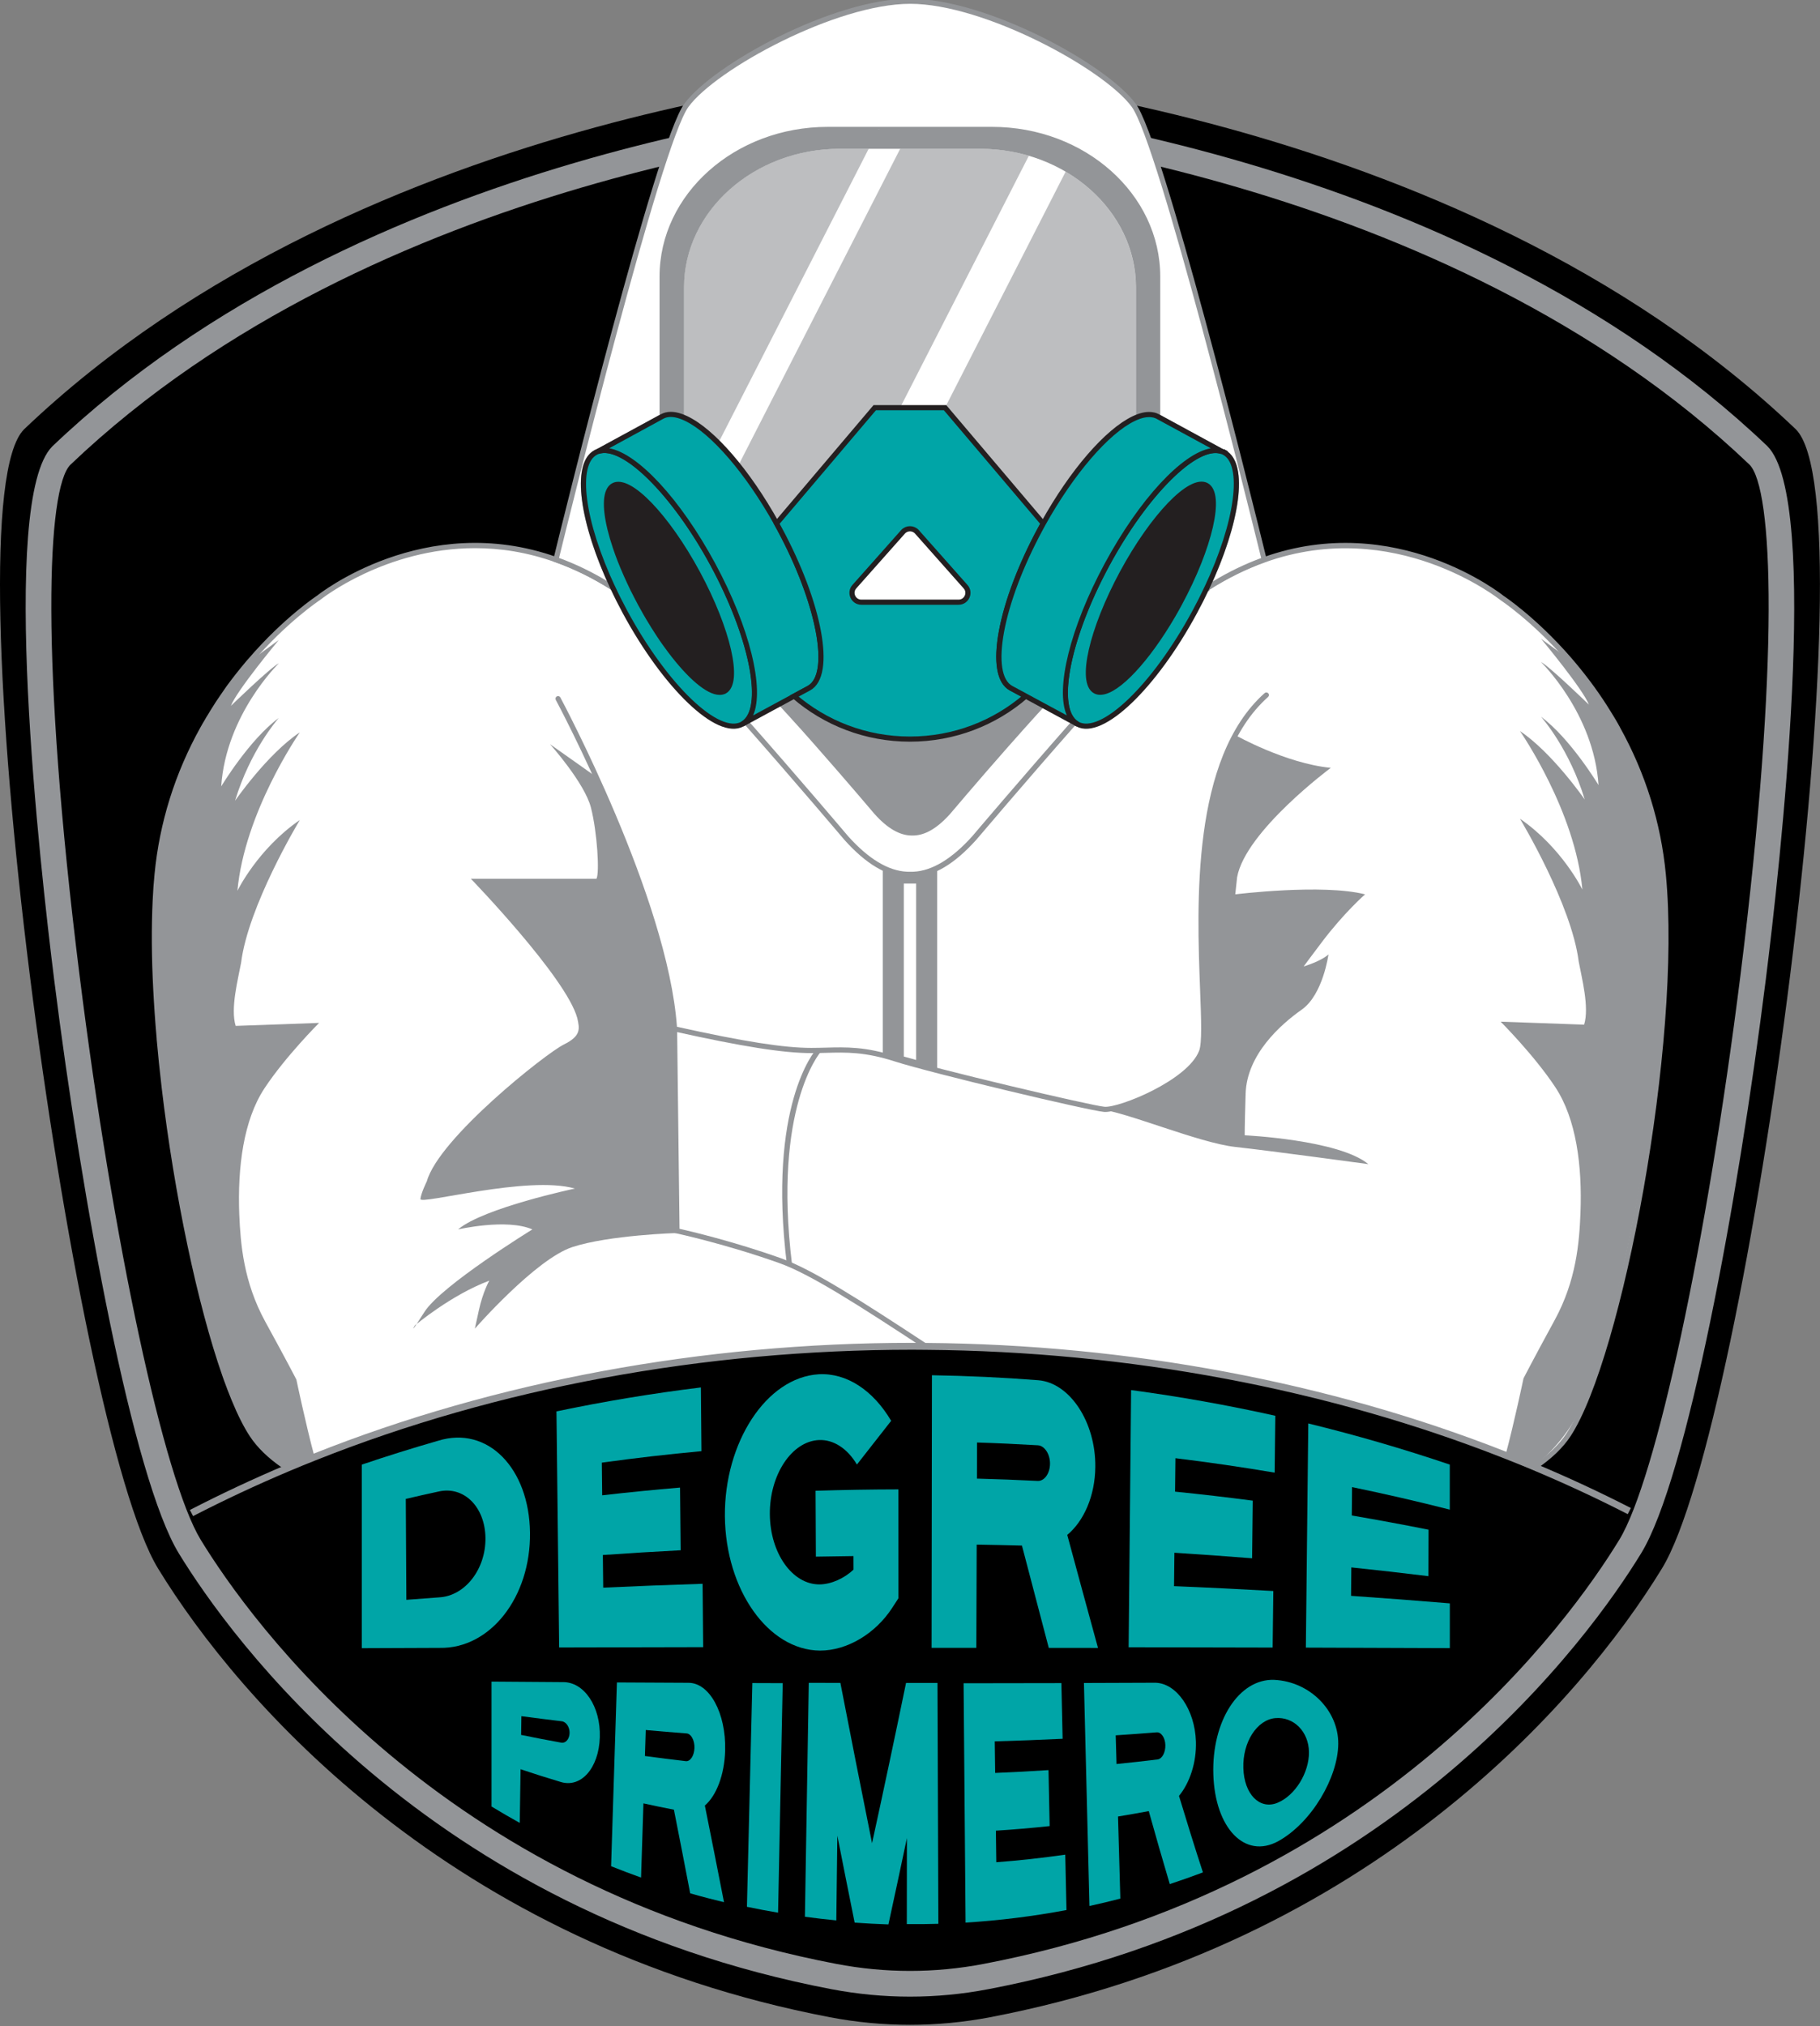 <?xml version="1.0" encoding="utf-8"?>
<!-- Generator: Adobe Illustrator 23.0.3, SVG Export Plug-In . SVG Version: 6.00 Build 0)  -->
<svg version="1.1" id="Layer_1" xmlns="http://www.w3.org/2000/svg" xmlns:xlink="http://www.w3.org/1999/xlink" x="0px" y="0px"
	 viewBox="0 0 353.46 393.35" style="enable-background:new 0 0 353.46 393.35;" xml:space="preserve">
<rect x="0" y="0" width="353.46" height="393.35" fill="#808080" stroke="none"/>
<style type="text/css">
	.st0{fill:#939598;}
	.st1{fill:#FFFFFF;}
	.st2{fill:none;stroke:#FFFFFF;stroke-miterlimit:10;}
	.st3{fill:#BDBEC0;}
	.st4{fill:#231F20;}
	.st5{fill:#00A5A7;}
	.st6{fill:#00A5A7;stroke:#231F20;stroke-miterlimit:10;}
</style>
<g>
	<g>
		<g>
			<path d="M322.77,304.5c-15.77,25.79-56.79,73.04-130.5,87.13c-10.26,1.96-20.82,1.96-31.08,0
				c-73.7-14.09-114.73-61.34-130.5-87.13C13.86,276.96-10.24,98.27,4.67,83.35c66.57-63.51,172.05-69.63,172.05-69.63
				s105.48,6.12,172.05,69.63C363.7,98.27,339.6,276.96,322.77,304.5z"/>
		</g>
	</g>
	<g>
		<g>
			<path class="st0" d="M176.73,387.63c-5.08,0-10.17-0.48-15.22-1.44c-78.82-15.02-116.98-68.58-126.79-84.63
				c-8.85-14.49-18.76-67.92-24.21-111.43C7.8,168.48-0.24,97.08,10.16,86.66c60.48-57.7,154.58-66.52,165.11-67.33
				c0.98-0.08,1.93-0.08,2.9,0c10.53,0.82,104.63,9.63,165.07,67.29c10.45,10.46,2.41,81.86-0.3,103.5
				c-5.45,43.51-15.36,96.95-24.21,111.43l0,0c-9.82,16.06-47.97,69.61-126.79,84.63C186.9,387.15,181.81,387.63,176.73,387.63z
				 M176.73,24.28c-0.35,0-0.71,0.01-1.07,0.04c-10.35,0.8-102.82,9.46-162,65.92c-4.53,4.53-5.92,37.56,1.81,99.26
				c6.48,51.73,16.37,97.76,23.52,109.45c9.54,15.61,46.65,67.69,123.46,82.33c9.48,1.81,19.09,1.81,28.56,0
				c76.8-14.63,113.92-66.71,123.46-82.33c7.14-11.69,17.03-57.71,23.52-109.45c7.73-61.7,6.34-94.73,1.77-99.3
				c-59.14-56.42-151.61-65.08-161.96-65.88C177.44,24.29,177.08,24.28,176.73,24.28z"/>
		</g>
	</g>
	<g>
		<g>
			<path class="st1" d="M304.61,278.55c-1.45,2.22-3.65,4.32-6.55,6.27c-0.09-0.04-0.17-0.07-0.26-0.11
				c-1.79-0.75-3.6-1.49-5.42-2.2c-33.47-13.2-71.78-20.81-112.54-21.12c-0.89-0.02-1.77-0.02-2.66-0.02
				c-42.11,0-81.68,7.79-116.09,21.5c-1.78,0.7-3.54,1.42-5.3,2.16c-0.02,0.01-0.03,0.01-0.05,0.02c-0.21-0.15-0.42-0.31-0.63-0.48
				c-2.72-1.87-4.79-3.89-6.19-6.02c-1.16-1.76-2.33-4.1-3.49-6.91c-0.01-0.03-0.03-0.05-0.04-0.08c-0.47-1.1-0.96-2.36-1.44-3.75
				c-0.1-0.28-0.2-0.57-0.3-0.87c-4.84-13.82-9.31-35.07-11.75-55.71c-0.01-0.09-0.02-0.18-0.03-0.26
				c-0.47-3.62-0.79-6.75-0.95-9.19c0-0.07-0.01-0.14-0.01-0.2c-0.28-3.21-0.5-6.38-0.66-9.47c-0.35-5.25-0.57-11.02-0.11-17.32
				c0.08-1.74,0.2-3.41,0.36-5c1.07-11.16,4.57-20.6,8.86-28.32c0,0,0.04-0.07,0.12-0.21c0.05-0.1,0.14-0.24,0.23-0.4
				c0.13-0.22,0.29-0.5,0.48-0.82c0.1-0.16,0.2-0.35,0.32-0.54c0.04-0.05,0.07-0.12,0.11-0.18c0.05-0.08,0.11-0.17,0.16-0.26
				c0.16-0.27,0.32-0.54,0.48-0.8c0.27-0.45,0.55-0.89,0.83-1.31c0.16-0.26,0.33-0.52,0.5-0.77c0.23-0.34,0.46-0.68,0.68-1
				c0.24-0.35,0.48-0.7,0.73-1.06c0.13-0.18,0.26-0.37,0.38-0.55c1.18-1.67,2.47-3.36,3.77-4.79c0.11-0.14,0.23-0.26,0.35-0.39
				c7.02-8.17,13.38-12.31,13.38-12.31s20.33-16.55,46.07-7.4c3.59,1.28,7.29,3.05,11.04,5.45c-5.96-12.72-7.53-23.98-3.33-26.25
				c0.15-0.08,0.29-0.15,0.45-0.2l7.14-3.88c0,0,0.01-0.01,0.03-0.02l5.3-2.88V53.71c0-15.72,14.47-28.58,32.16-28.58h31.92
				c17.69,0,32.16,12.87,32.16,28.58v27.17l5.33,2.89l7.12,3.88c0.16,0.05,0.32,0.12,0.47,0.2c4.2,2.27,2.61,13.59-3.39,26.35
				c3.8-2.44,7.52-4.24,11.15-5.53c25.77-9.19,46.11,7.38,46.11,7.38s6.15,4,13.03,11.9l0.24,0.17c2.45,2.62,4.94,6.26,6.69,9.04
				c0.37,0.58,0.71,1.12,1,1.61c0.16,0.26,0.32,0.52,0.46,0.75c0.15,0.24,0.27,0.45,0.38,0.64c0.08,0.16,0.17,0.3,0.26,0.46
				c0.11,0.18,0.19,0.34,0.25,0.44c0.02,0.05,0.05,0.09,0.08,0.14c0.01,0.01,0.02,0.03,0.02,0.03c0.01,0.01,0.01,0.01,0.01,0.01
				c0.02,0.04,0.04,0.08,0.05,0.12c0.03,0.05,0.05,0.1,0.08,0.16c0.01,0.03,0.03,0.05,0.04,0.07c4.26,7.69,7.73,17.1,8.79,28.21
				C326.13,201.94,314.87,262.93,304.61,278.55z"/>
		</g>
	</g>
	<g>
		<g>
			<path class="st0" d="M55.74,285.6l-0.4-0.27c-0.17-0.12-0.35-0.23-0.52-0.36c-2.75-1.89-4.88-3.96-6.31-6.14
				c-1.15-1.75-2.34-4.1-3.53-7l-0.05-0.12c-0.49-1.2-0.98-2.47-1.44-3.74c-0.1-0.29-0.2-0.58-0.31-0.88
				c-4.82-13.76-9.33-35.15-11.77-55.81l-0.03-0.27c-0.37-3.14-0.69-6.24-0.95-9.2l-0.01-0.25c-0.28-3.14-0.5-6.34-0.66-9.44
				c-0.33-6.3-0.36-12.15-0.11-17.37c0.08-1.74,0.2-3.43,0.36-5.03c0.96-10,3.96-19.59,8.92-28.51c0,0,0.04-0.08,0.13-0.23
				l0.27-0.48c0.12-0.21,0.27-0.46,0.44-0.74l0.13-0.23c0.06-0.1,0.12-0.21,0.19-0.32c0.04-0.06,0.07-0.11,0.1-0.17
				c0.06-0.1,0.11-0.17,0.16-0.25c0.17-0.29,0.33-0.56,0.5-0.83c0.28-0.45,0.55-0.89,0.84-1.33l0.09-0.15
				c0.14-0.21,0.27-0.43,0.42-0.63c0.26-0.38,0.47-0.69,0.68-1l1.11-1.61c1.15-1.57,2.39-3.15,3.8-4.83
				c0.11-0.14,0.24-0.27,0.36-0.41c6.97-8.12,13.41-12.35,13.47-12.39c0.16-0.14,20.8-16.59,46.51-7.45
				c3.77,1.34,7.49,3.17,11.04,5.44l0.11,0.06c0.94,0.59,1.92,1.25,2.91,1.96c0.84,0.6,2.01,1.63,3.6,3.17
				c3.2,3.11,7.96,8.18,14.17,15.1h0l0.16,0.17c1.68,1.88,3.39,3.8,5.07,5.71c0.02,0.02,0.07,0.07,0.12,0.14
				c9.92,11.23,19.31,22.32,19.4,22.43c3.96,4.42,7.82,6.74,11.46,6.9l0.61,0.01l0.61-0.01c3.62-0.16,7.48-2.49,11.45-6.91
				c0.08-0.1,9.43-11.13,19.37-22.39l0.11-0.13c1.7-1.92,3.42-3.86,5.11-5.76c6.12-6.82,10.85-11.87,14.06-15.01
				c1.67-1.63,2.96-2.78,3.86-3.42c0.91-0.65,1.76-1.23,2.59-1.75l0.17-0.11c3.64-2.34,7.43-4.22,11.25-5.58
				c25.74-9.18,46.39,7.29,46.6,7.46c0.02,0.01,6.24,4.1,13.09,11.96c2.58,2.98,4.93,6.09,6.97,9.27c0.38,0.59,0.72,1.13,1.01,1.62
				c0.16,0.26,0.32,0.52,0.46,0.75c0.15,0.24,0.28,0.45,0.39,0.65c0.07,0.12,0.13,0.23,0.19,0.34l0.07,0.11
				c0.09,0.15,0.16,0.28,0.21,0.38l0.07,0.13c0.03,0.03,0.06,0.09,0.08,0.13l0.14,0.28c4.94,8.91,7.92,18.47,8.88,28.46
				c3.15,32.72-8.51,93.88-18.5,109.1l0,0c-1.48,2.26-3.73,4.42-6.69,6.41l-0.22,0.15l-0.51-0.21c-2.08-0.87-3.79-1.57-5.42-2.2
				c-34.23-13.5-73.08-20.79-112.36-21.09c-0.89-0.02-1.77-0.02-2.65-0.02c-40.58,0-80.66,7.42-115.9,21.46
				c-1.75,0.69-3.53,1.42-5.29,2.16L55.74,285.6z M92.26,106.42c-17.46,0-29.88,9.89-30.04,10.02c-0.11,0.07-6.43,4.23-13.31,12.25
				c-0.12,0.13-0.23,0.25-0.34,0.38c-1.4,1.67-2.63,3.23-3.76,4.78l-1.1,1.59c-0.21,0.31-0.43,0.62-0.64,0.93
				c-0.19,0.27-0.31,0.47-0.44,0.67l-0.1,0.16c-0.28,0.43-0.55,0.86-0.83,1.31c-0.16,0.26-0.32,0.52-0.48,0.79
				c-0.08,0.12-0.13,0.21-0.18,0.29c-0.03,0.05-0.07,0.12-0.11,0.18l-0.31,0.52c-0.16,0.27-0.31,0.52-0.43,0.73l-0.27,0.47
				c-0.07,0.13-0.11,0.19-0.11,0.2c-4.9,8.81-7.86,18.28-8.81,28.14c-0.15,1.58-0.27,3.26-0.35,4.98
				c-0.25,5.19-0.21,11.01,0.11,17.27c0.16,3.1,0.38,6.28,0.66,9.45l0.01,0.25c0.26,2.9,0.57,5.99,0.95,9.13l0.03,0.28
				c2.43,20.58,6.93,41.89,11.73,55.59c0.1,0.3,0.2,0.58,0.3,0.87c0.45,1.25,0.94,2.51,1.44,3.73l0.05,0.11
				c1.16,2.81,2.32,5.1,3.43,6.8c1.36,2.07,3.4,4.05,6.06,5.88c0.16,0.12,0.3,0.21,0.45,0.31c1.68-0.71,3.38-1.4,5.06-2.06
				c35.36-14.09,75.56-21.53,116.27-21.53c0.89,0,1.78,0,2.67,0.02c39.39,0.3,78.37,7.62,112.71,21.16
				c1.63,0.64,3.36,1.34,5.43,2.21l0.01,0c2.74-1.88,4.82-3.89,6.19-5.98v0c9.91-15.1,21.47-75.9,18.34-108.45
				c-0.95-9.85-3.89-19.27-8.73-28.01l-0.13-0.25c-0.02-0.03-0.04-0.07-0.06-0.11c-0.06-0.08-0.1-0.15-0.12-0.22
				c-0.06-0.11-0.13-0.23-0.21-0.36l-0.07-0.11c-0.07-0.12-0.15-0.24-0.21-0.37c-0.1-0.17-0.22-0.38-0.37-0.61
				c-0.14-0.23-0.29-0.49-0.46-0.75c-0.29-0.48-0.63-1.02-1-1.6c-2.02-3.14-4.34-6.22-6.89-9.16c-6.75-7.75-12.86-11.77-12.92-11.81
				c-0.25-0.19-20.48-16.31-45.67-7.33c-3.67,1.31-7.31,3.11-10.82,5.34v0.23l-0.36,0.01c-0.83,0.52-1.68,1.09-2.59,1.74
				c-0.85,0.61-2.11,1.73-3.74,3.32c-3.2,3.12-7.91,8.16-14.01,14.96c-1.7,1.9-3.42,3.84-5.12,5.77l-0.05,0.06
				c-9.95,11.27-19.31,22.33-19.41,22.44c-4.23,4.71-8.21,7.08-12.18,7.25l-0.64,0.01l-0.63-0.01c-3.99-0.18-7.97-2.54-12.18-7.24
				c-0.1-0.12-9.49-11.21-19.44-22.48l-0.07-0.08c-1.63-1.85-3.29-3.72-4.92-5.55l-0.15-0.16c-6.26-6.99-11.06-12.1-14.25-15.2
				c-1.57-1.52-2.71-2.52-3.5-3.09c-0.93-0.67-1.85-1.29-2.74-1.85h0l-0.13-0.08c-3.52-2.25-7.2-4.07-10.94-5.4
				C102.34,107.18,97.11,106.42,92.26,106.42z"/>
		</g>
	</g>
	<g>
		<g>
			<rect x="176.28" y="147.29" class="st1" width="1" height="0.89"/>
		</g>
	</g>
	<g>
		<g>
			<path class="st0" d="M214.65,215.88c-0.08,0-0.15,0-0.22-0.01c-3-0.25-33.49-7.5-40.68-9.81c-5.77-1.86-9.44-1.77-13.33-1.66
				c-0.92,0.02-1.86,0.05-2.84,0.05c-5.44,0-13.42-1.26-26.69-4.21l-0.37-0.08l-0.02-0.37c-1.61-24.78-22.35-63.52-22.56-63.91
				c-0.13-0.24-0.04-0.55,0.2-0.68c0.24-0.13,0.55-0.04,0.68,0.2c0.21,0.39,20.85,38.93,22.65,63.94c12.98,2.88,20.8,4.1,26.1,4.1
				c0.97,0,1.9-0.03,2.81-0.05c3.97-0.11,7.72-0.21,13.66,1.71c7.47,2.41,37.95,9.56,40.46,9.77c2.83,0.24,16.16-5.12,18.38-10.87
				c0.58-1.51,0.41-6.03,0.19-11.76c-0.64-16.83-1.7-45.01,12.53-57.68c0.21-0.18,0.52-0.17,0.71,0.04s0.17,0.52-0.04,0.71
				c-13.88,12.36-12.83,40.24-12.2,56.89c0.23,6.07,0.4,10.46-0.26,12.16C231.47,210.47,218.11,215.87,214.65,215.88z"/>
		</g>
	</g>
	<g>
		<g>
			<path class="st0" d="M179.57,261.81c-12.75-8.38-22.24-14.47-28.22-16.59c-10.33-3.68-19.88-5.75-19.98-5.77l-0.39-0.08
				l-0.48-39.61l1-0.01l0.47,38.81c1.91,0.43,10.5,2.44,19.71,5.72c6.09,2.16,15.62,8.28,28.43,16.7L179.57,261.81z"/>
		</g>
	</g>
	<g>
		<g>
			<path class="st0" d="M152.82,245.52c-3.79-30.86,5.39-41.49,5.79-41.92l0.74,0.67c-0.09,0.1-9.26,10.79-5.54,41.14L152.82,245.52
				z"/>
		</g>
	</g>
	<g>
		<g>
			<path class="st0" d="M57.56,267.83c0,0,1.79,8.57,3.53,15.04c-1.78,0.7-3.54,1.42-5.3,2.16c-0.02,0.01-0.03,0.01-0.05,0.02
				c-0.21-0.15-0.42-0.31-0.63-0.48c-3.29-2.61-6.97-6.69-9.68-12.93c-0.01-0.03-0.03-0.05-0.04-0.08c-0.47-1.1-0.96-2.36-1.44-3.75
				c-0.1-0.28-0.2-0.57-0.3-0.87c-4.69-13.87-9.63-39.45-11.75-55.71c-0.01-0.09-0.02-0.18-0.03-0.26
				c-0.47-3.62-0.79-6.75-0.95-9.19c0-0.07-0.01-0.14-0.01-0.2c-0.17-2.94-0.44-6.09-0.66-9.47c-0.35-5.25-0.57-11.02-0.11-17.32
				c0.71-9.83,3.08-20.95,9.21-33.32c0,0,0.04-0.07,0.12-0.21c0.05-0.1,0.14-0.24,0.23-0.4c0.13-0.22,0.29-0.5,0.48-0.82
				c0.7-1.18,1.8-2.95,3.1-4.88c0.24-0.35,0.48-0.7,0.73-1.06c0.13-0.18,0.26-0.37,0.38-0.55c1.18-1.67,2.47-3.36,3.77-4.79
				c0.11-0.14,0.23-0.26,0.35-0.39l5.63-4.12c-0.47,0.58-8.17,9.85-9.3,12.79c0,0,7.69-7.46,9.32-8.27c0,0-10.26,9.91-11.2,23.9
				c0,0,5.47-9.08,11.18-13.28c-0.32,0.37-5.55,6.36-8.49,16.07c0,0,6.28-9.09,12.58-13.28c-0.32,0.47-10.74,15.61-12.12,30.76
				c0,0,3.96-8.15,12.12-13.74c-0.3,0.5-10.04,16.71-11.41,27.73c-0.58,3.15-2.1,8.86-1.05,12.24c0,0,12.94-0.47,16.2-0.58
				c0,0-6.53,6.52-10.61,12.7c-4.07,6.18-5.24,15.27-4.89,24.48c0.24,5.71,0.82,13.06,5.01,20.75
				C55.7,264.21,57.56,267.83,57.56,267.83z"/>
		</g>
	</g>
	<g>
		<g>
			<path class="st0" d="M322.51,201.33c-0.86,14.64-8.28,55.71-14.53,70.07c-2.85,6.56-6.77,10.73-10.18,13.32
				c-1.79-0.75-3.6-1.49-5.42-2.2c1.73-6.45,3.5-14.93,3.5-14.93s1.86-3.62,6.05-11.3c4.2-7.7,4.78-15.04,5.01-20.76
				c0.36-9.2-0.81-18.3-4.89-24.47c-4.08-6.18-10.61-12.71-10.61-12.71c3.27,0.12,16.21,0.58,16.21,0.58
				c1.05-3.38-0.47-9.09-1.05-12.24c-1.38-11.02-11.11-27.23-11.41-27.74c8.15,5.6,12.12,13.75,12.12,13.75
				c-1.39-15.16-11.8-30.3-12.12-30.77c6.29,4.2,12.58,13.29,12.58,13.29c-2.94-9.72-8.17-15.71-8.49-16.07
				c5.7,4.2,11.17,13.27,11.17,13.27c-0.93-13.99-11.19-23.9-11.19-23.9c1.63,0.82,9.32,8.28,9.32,8.28
				c-1.13-2.94-8.82-12.23-9.3-12.8l5.39,3.95l0.24,0.17c2.45,2.62,4.94,6.26,6.69,9.04c0.37,0.58,0.71,1.12,1,1.61
				c0.16,0.26,0.32,0.52,0.46,0.75c0.15,0.24,0.27,0.45,0.38,0.64c0.08,0.16,0.17,0.3,0.26,0.46c0.11,0.18,0.19,0.34,0.25,0.44
				c0.02,0.05,0.05,0.09,0.08,0.14c0.02,0.03,0.03,0.04,0.03,0.04c0.05,0.09,0.09,0.18,0.14,0.27c0.01,0.03,0.03,0.05,0.04,0.07
				C326.63,166.81,323.37,186.75,322.51,201.33z"/>
		</g>
	</g>
	<g>
		<g>
			<path class="st0" d="M115.84,150.87c0,0-4.81-3.43-9.01-6.38c0,0,6.68,7.46,7.93,12.28c1.24,4.82,1.7,12.75,1.08,13.83h-24.4
				c0,0,18.5,19.12,20.67,27.04c0.47,2.1,0.78,3.47-2.64,5.16c-3.42,1.68-24.25,18.16-26.58,26.55c0,0-1.09,2.18-1.24,3.42
				c-0.16,1.24,20.83-4.66,30-2.02c0,0-17.72,3.73-22.69,7.93c0,0,9.43-2.18,14.43,0c0,0-17.69,10.88-20.95,16.01
				c-3.26,5.13-1.87,2.64-1.87,2.64s6.99-5.91,14.45-8.7c0,0-1.24,2.18-2.02,5.75c-0.78,3.57-0.78,3.57-0.78,3.57
				s11.81-13.52,18.96-15.85c7.15-2.33,20.28-2.72,20.28-2.72s-0.12-40.64-1.27-46.29c-1.15-5.65-7.02-25.73-11.43-35.59
				L115.84,150.87z"/>
		</g>
	</g>
	<g>
		<g>
			<path class="st0" d="M239.91,142.72c0,0,9.76,5.5,18.54,6.35c0,0-16.55,12.28-18.19,21.22l-0.36,3.34c0,0,16.93-2.1,25.21,0
				c0,0-4.08,3.56-8.39,9.27c-4.31,5.71-3.5,4.72-3.5,4.72s3.32-0.99,4.78-2.33c0,0-1.05,7.81-5.19,10.72s-10.67,8.74-10.9,16.32
				c-0.23,7.58-0.17,8.08-0.17,8.08s18.26,0.85,24.01,5.6c0,0-18.74-2.56-25.85-3.34s-21.64-6.98-26.38-7.3
				c0,0,10.94-1.1,16.58-7.12c5.64-6.02,3.37-5.17,3.31-20.13C233.37,173.16,232.49,157.74,239.91,142.72z"/>
		</g>
	</g>
	<g>
		<g>
			<polygon class="st1" points="154,135.61 153.85,135.5 154.14,135.2 154.4,134.68 154.56,134.79 154.26,135.09 			"/>
		</g>
	</g>
	<g>
		<g>
			<polygon class="st1" points="199.45,135.6 198.98,134.72 199.22,135.16 198.88,134.79 199.03,134.68 199.26,135.13 199.59,135.5 
							"/>
		</g>
	</g>
	<g>
		<g>
			<path class="st0" d="M208.23,126.78v4.84c-0.3,0.28-0.62,0.58-0.98,0.92c-2.13,2.09-5.13,5.33-8.26,8.83
				c-1,1.11-2.02,2.26-3.02,3.4c-0.02,0.01-0.03,0.02-0.04,0.04c-5.93,6.72-11.43,13.23-11.43,13.23c-2.59,2.88-4.89,4.08-6.96,4.16
				l-0.37,0.01l-0.36-0.01c-2.07-0.09-4.38-1.28-6.96-4.16c0,0-5.52-6.53-11.46-13.25c-0.01-0.02-0.02-0.03-0.04-0.05
				c-1-1.12-2-2.25-2.99-3.37h-0.01c-3.2-3.57-6.27-6.9-8.41-8.97c-0.01,0-0.01,0-0.01-0.01c-0.3-0.28-0.58-0.55-0.83-0.78v-4.84
				H208.23z"/>
		</g>
	</g>
	<g>
		<g>
			<polygon class="st0" points="245.06,108.91 245.03,108.76 246.02,108.57 246.04,108.7 			"/>
		</g>
	</g>
	<g>
		<g>
			<path class="st1" d="M234.37,114.2c6-12.77,7.59-24.08,3.39-26.35c-0.15-0.08-0.3-0.15-0.47-0.2l-7.12-3.88l-5.33-2.89V53.71
				c0-15.72-14.47-28.58-32.16-28.58h-31.92c-17.69,0-32.16,12.87-32.16,28.58v27.17l-5.3,2.88c-0.02,0.01-0.03,0.02-0.03,0.02
				l-7.14,3.88c-0.16,0.05-0.3,0.12-0.45,0.2c-4.2,2.27-2.63,13.53,3.33,26.25c-3.75-2.4-7.45-4.17-11.04-5.45
				c0.96-3.92,19.77-80.62,25.33-88.19c5.7-7.77,29.2-20.21,43.41-20.21h0.06c14.2,0,37.7,12.44,43.41,20.21
				c5.56,7.58,24.42,84.49,25.33,88.21C241.9,109.96,238.17,111.76,234.37,114.2z"/>
		</g>
		<g>
			<path class="st0" d="M233.18,115.56l0.74-1.57c5.91-12.57,7.45-23.62,3.6-25.7c-0.13-0.07-0.25-0.12-0.39-0.17l-12.8-6.95V53.71
				c0-15.48-14.2-28.08-31.66-28.08h-31.92c-17.46,0-31.66,12.6-31.66,28.08v27.46l-12.73,6.92c-0.2,0.08-0.32,0.13-0.44,0.2
				c-3.85,2.08-2.33,13.09,3.54,25.6l0.73,1.56l-1.46-0.93c-3.52-2.25-7.2-4.07-10.94-5.4l-0.42-0.15l0.11-0.44
				c2.02-8.26,19.9-80.87,25.41-88.37c5.63-7.68,28.94-20.41,43.81-20.41c14.93,0,38.24,12.73,43.88,20.41
				c5.3,7.22,22.07,74.79,25.38,88.26l0.14,0.56l-0.42,0.15c-3.75,1.34-7.47,3.19-11.05,5.48L233.18,115.56z M225.34,80.57
				l12.19,6.63c0.11,0.03,0.3,0.11,0.47,0.2c4.29,2.32,3.25,12.69-2.48,25.49c3.07-1.85,6.22-3.38,9.41-4.55
				c-2.36-9.6-19.91-80.46-25.14-87.6c-5.4-7.35-28.68-20-43.01-20c-14.4,0-37.68,12.66-43.07,20
				c-5.34,7.27-23.41,80.53-25.14,87.58c3.17,1.16,6.29,2.66,9.3,4.47c-5.69-12.74-6.72-23.07-2.43-25.4
				c0.16-0.09,0.34-0.17,0.52-0.23l12.13-6.6V53.71c0-16.04,14.65-29.08,32.66-29.08h31.92c18.01,0,32.66,13.05,32.66,29.08V80.57z"
				/>
		</g>
	</g>
	<g>
		<g>
			<path class="st1" d="M186.16,117.41h-18.88c-0.92,0-1.73-0.52-2.11-1.36c-0.38-0.84-0.24-1.79,0.37-2.48l9.45-10.64
				c0.88-0.99,2.58-0.99,3.46,0l9.44,10.64c0.61,0.69,0.76,1.64,0.38,2.48C187.9,116.88,187.09,117.41,186.16,117.41z
				 M176.72,103.15c-0.38,0-0.73,0.16-0.98,0.44l-9.45,10.64c-0.35,0.4-0.43,0.92-0.21,1.41c0.22,0.48,0.67,0.77,1.2,0.77h18.88
				c0.54,0,0.99-0.29,1.21-0.78c0.22-0.48,0.13-1.01-0.22-1.4l-9.44-10.64C177.45,103.31,177.1,103.15,176.72,103.15z"/>
		</g>
	</g>
	<g>
		<g>
			<path class="st2" d="M183.55,79.15"/>
		</g>
	</g>
	<g>
		<g>
			<path class="st1" d="M139.76,134.91c-0.34,0-0.7-0.06-1.08-0.17c-3.86-1.15-9.79-8.1-14.75-17.29
				c-5.42-10.02-8.79-21.61-5.04-23.64c3.89-2.1,11.67,7.28,17.02,17.17c2.9,5.38,5.05,10.75,6.05,15.13
				c0.74,3.24,1.16,7.34-1.02,8.52l0,0C140.59,134.82,140.19,134.91,139.76,134.91z M120.07,94.53c-0.27,0-0.5,0.05-0.7,0.16
				c-2.42,1.31-0.78,10.79,5.44,22.29c4.77,8.83,10.59,15.74,14.15,16.8c0.61,0.18,1.12,0.17,1.51-0.04l0,0
				c1.23-0.66,1.42-3.43,0.52-7.41c-0.98-4.29-3.09-9.58-5.95-14.87C129.34,100.92,122.96,94.53,120.07,94.53z"/>
		</g>
	</g>
	<g>
		<g>
			<polygon class="st1" points="220.62,81.5 219.65,81.27 219.67,81.15 220.64,81.41 220.15,81.28 220.64,81.39 			"/>
		</g>
	</g>
	<g>
		<g>
			<polygon class="st1" points="132.82,81.5 132.8,81.39 133.77,81.15 133.79,81.27 			"/>
		</g>
	</g>
	<g>
		<g>
			<path class="st1" d="M224.65,81.34c-0.33-0.12-0.66-0.23-0.97-0.32l0.19-0.98c0.26,0.03,0.52,0.1,0.77,0.2
				c0.14,0.05,0.28,0.11,0.42,0.19L224.65,81.34z"/>
		</g>
	</g>
	<g>
		<g>
			<path class="st3" d="M220.6,55.77v24.24c0,1.16-0.08,2.31-0.25,3.43c-0.05,0.41-0.12,0.81-0.2,1.22
				c-5.03,2.01-11.83,8.42-17.54,16.97l-19.07-18.74h-13.66l-19.07,18.74c-5.7-8.54-12.49-14.96-17.53-16.97
				c-0.17-0.88-0.3-1.78-0.37-2.69c-0.05-0.65-0.08-1.3-0.08-1.96V55.77c0-14.78,13.61-26.89,30.24-26.89h27.28
				C207,28.88,220.6,40.99,220.6,55.77z"/>
		</g>
	</g>
	<g>
		<g>
			
				<rect x="237.19" y="87.41" transform="matrix(0.476 -0.88 0.88 0.476 47.363 255.175)" class="st4" width="1" height="0.9"/>
		</g>
	</g>
	<g>
		<g>
			<path class="st0" d="M108.43,108.89l-0.99-0.17c0,0,0.01-0.07,0.05-0.2l0.96,0.26L108.43,108.89z"/>
		</g>
	</g>
	<g>
		<g>
			<g>
				<path class="st0" d="M37.5,294.34l-0.62-1.19c6-3.1,12.26-6.03,18.61-8.72c1.8-0.76,3.57-1.48,5.36-2.19
					c35.38-14.09,75.6-21.54,116.33-21.54c0.89,0,1.78,0,2.67,0.02c39.41,0.3,78.41,7.62,112.77,21.17
					c1.83,0.71,3.64,1.45,5.44,2.21l0.26,0.11c6.29,2.64,12.48,5.52,18.41,8.56l-0.61,1.19c-5.9-3.03-12.06-5.89-18.31-8.52
					l-0.26-0.11c-1.78-0.75-3.59-1.48-5.41-2.19c-34.21-13.49-73.04-20.78-112.3-21.08c-0.89-0.02-1.77-0.02-2.65-0.02
					c-40.56,0-80.62,7.42-115.84,21.45c-1.78,0.7-3.54,1.42-5.28,2.16C49.7,288.34,43.47,291.26,37.5,294.34z"/>
			</g>
		</g>
	</g>
	<g>
		<g>
			<path class="st0" d="M176.78,169.67l-5.34-1.34v36.54l10.57,2.79v-39.33L176.78,169.67z M177.92,205.78l-2.39-0.66v-33.58h2.39
				V205.78z"/>
		</g>
	</g>
	<g>
		<g>
			<g>
				<path class="st5" d="M102.93,297.56c0.15,12.51-7.71,22.55-17.53,22.36c-5.04,0.02-10.09,0.04-15.13,0.06
					c0-11.88,0-23.76,0-35.64c4.91-1.66,9.84-3.2,14.81-4.63C94.72,276.71,102.79,285.06,102.93,297.56z M94.28,298.61
					c-0.06-6.05-4.18-10.17-9.12-9.04c-2.12,0.46-4.24,0.93-6.35,1.43c0.04,6.53,0.07,13.06,0.11,19.59
					c2.14-0.16,4.27-0.32,6.41-0.48C90.31,309.82,94.34,304.67,94.28,298.61z"/>
			</g>
		</g>
		<g>
			<g>
				<path class="st5" d="M108.07,274.01c9.3-1.95,18.66-3.5,28.05-4.65c0.04,4.12,0.07,8.25,0.11,12.37
					c-6.46,0.6-12.92,1.34-19.35,2.23c0.02,2.11,0.05,4.23,0.07,6.34c5.03-0.57,10.07-1.08,15.12-1.5
					c0.04,4.06,0.08,8.11,0.12,12.17c-5.04,0.26-10.08,0.57-15.11,0.92c0.02,2.11,0.05,4.23,0.07,6.34
					c6.43-0.3,12.86-0.55,19.3-0.75c0.04,4.1,0.07,8.2,0.11,12.3c-9.32,0.01-18.65,0.03-27.97,0.06
					C108.43,304.57,108.25,289.29,108.07,274.01z"/>
			</g>
		</g>
		<g>
			<g>
				<path class="st5" d="M158.39,289.42c5.36-0.17,10.72-0.26,16.08-0.27c0,7.05,0.01,14.09,0.01,21.14
					c-0.41,0.63-0.82,1.26-1.23,1.9c-3.28,5.01-8.74,8.26-14,8.26c-10.06-0.08-18.34-11.8-18.47-26.08
					c-0.13-14.28,8.03-26.97,18.24-27.57c5.39-0.29,10.53,3.08,14.05,9.04c-2.22,2.82-4.44,5.65-6.65,8.49
					c-1.86-3.14-4.56-4.87-7.35-4.76c-5.32,0.23-9.61,6.75-9.56,14.38c0.05,7.63,4.4,13.7,9.68,13.65c2.26-0.03,4.77-1.18,6.56-2.86
					c0-0.88,0-1.76-0.01-2.64c-2.43,0.03-4.86,0.06-7.29,0.11C158.43,297.94,158.41,293.68,158.39,289.42z"/>
			</g>
		</g>
		<g>
			<g>
				<path class="st5" d="M207.27,297.99c2,7.4,3.99,14.72,5.97,21.94c-3.19,0-6.37-0.01-9.56-0.01c-1.73-6.57-3.46-13.19-5.21-19.86
					c-2.93-0.08-5.86-0.14-8.79-0.19c-0.02,6.68-0.05,13.36-0.07,20.04c-2.9,0-5.8,0-8.69,0c0.02-17.64,0.05-35.28,0.07-52.92
					c6.89,0.11,13.78,0.43,20.66,0.97c6.16,0.51,11.15,8.18,11.07,16.8C212.68,290.43,210.48,295.32,207.27,297.99z M203.92,284.15
					c0.01-1.85-1.06-3.48-2.35-3.56c-3.94-0.23-7.88-0.42-11.82-0.54c-0.01,2.34-0.02,4.67-0.02,7.01c3.93,0.1,7.87,0.25,11.8,0.45
					C202.82,287.57,203.91,286.07,203.92,284.15z"/>
			</g>
		</g>
		<g>
			<g>
				<path class="st5" d="M219.67,269.87c9.39,1.26,18.73,2.92,28.01,4.99c-0.04,3.68-0.09,7.36-0.13,11.04
					c-6.4-1.08-12.83-2.02-19.27-2.8c-0.02,2.16-0.05,4.33-0.07,6.49c5.04,0.51,10.07,1.09,15.09,1.75
					c-0.04,3.73-0.09,7.46-0.13,11.19c-5.02-0.4-10.05-0.76-15.09-1.08c-0.02,2.16-0.05,4.33-0.07,6.49
					c6.43,0.26,12.86,0.58,19.28,0.94c-0.04,3.66-0.09,7.32-0.13,10.98c-9.32-0.03-18.65-0.05-27.97-0.06
					C219.34,303.15,219.51,286.51,219.67,269.87z"/>
			</g>
		</g>
		<g>
			<g>
				<path class="st5" d="M254.08,276.35c9.24,2.26,18.41,4.92,27.48,7.99c0,2.91,0,5.83,0,8.74c-6.29-1.6-12.62-3.06-18.98-4.37
					c-0.02,1.84-0.03,3.68-0.05,5.51c4.98,0.85,9.95,1.77,14.91,2.76c-0.01,3.01-0.02,6.01-0.03,9.02
					c-4.98-0.61-9.97-1.18-14.97-1.7c-0.02,1.84-0.03,3.68-0.05,5.52c6.4,0.44,12.8,0.93,19.18,1.46c0,2.9,0,5.79,0,8.69
					c-9.32-0.04-18.64-0.07-27.96-0.1C253.76,305.37,253.92,290.86,254.08,276.35z"/>
			</g>
		</g>
	</g>
	<g>
		<g>
			<g>
				<path class="st5" d="M116.49,337.28c-0.19,6.02-3.69,9.95-7.7,8.64c-2.58-0.77-5.14-1.58-7.69-2.44
					c-0.05,3.47-0.1,6.95-0.16,10.42c-1.84-1.02-3.67-2.08-5.48-3.18c0-8.08,0-16.17,0-24.25c4.61,0.04,9.22,0.07,13.83,0.1
					C113.43,326.49,116.68,331.31,116.49,337.28z M110.62,336.46c0.03-1.15-0.66-2.19-1.52-2.29c-2.62-0.31-5.23-0.64-7.84-0.99
					c-0.02,1.21-0.04,2.43-0.05,3.64c2.58,0.53,5.18,1.03,7.79,1.5C109.84,338.48,110.58,337.65,110.62,336.46z"/>
			</g>
		</g>
		<g>
			<g>
				<path class="st5" d="M136.89,350.53c1.23,6.12,2.47,12.38,3.72,18.77c-2.2-0.53-4.39-1.1-6.57-1.73
					c-1.06-5.53-2.11-10.95-3.16-16.23c-1.98-0.39-3.96-0.8-5.92-1.23c-0.15,4.8-0.31,9.6-0.46,14.4c-1.95-0.69-3.89-1.43-5.82-2.2
					c0.38-11.89,0.76-23.79,1.13-35.68c4.61,0.03,9.23,0.05,13.84,0.07c4.13-0.05,7.37,5.86,7.18,13.14
					C140.7,344.59,139.12,348.62,136.89,350.53z M134.87,339.34c0.04-1.46-0.65-2.75-1.52-2.81c-2.65-0.2-5.3-0.42-7.94-0.66
					c-0.05,1.68-0.11,3.36-0.16,5.04c2.64,0.36,5.29,0.69,7.94,1C134.06,342.01,134.82,340.86,134.87,339.34z"/>
			</g>
		</g>
		<g>
			<g>
				<path class="st5" d="M146.11,326.75c1.97,0.01,3.93,0.01,5.9,0.02c-0.3,14.85-0.6,29.71-0.9,44.56
					c-2.02-0.34-4.04-0.72-6.05-1.14C145.41,355.7,145.76,341.22,146.11,326.75z"/>
			</g>
		</g>
		<g>
			<g>
				<path class="st5" d="M165.98,373.26c-1.14-5.65-2.26-11.28-3.36-16.88c-0.07,5.48-0.13,10.96-0.2,16.45
					c-2.04-0.2-4.07-0.43-6.1-0.71c0.25-15.14,0.5-30.27,0.75-45.41c2.05,0,4.1,0.01,6.14,0.01c2,10.27,4.04,20.67,6.15,31.12
					c2.25-10.29,4.45-20.69,6.6-31.11c2.04,0,4.07,0,6.11,0c0.06,15.59,0.11,31.17,0.17,46.76c-2.04,0.06-4.09,0.08-6.13,0.06
					c0.01-5.57,0.01-11.13,0.02-16.7c-1.18,5.6-2.38,11.2-3.59,16.76C170.35,373.53,168.17,373.42,165.98,373.26z"/>
			</g>
		</g>
		<g>
			<g>
				<path class="st5" d="M187.14,326.79c6.33-0.01,12.66-0.02,18.99-0.03c0.08,3.6,0.16,7.21,0.24,10.81
					c-4.39,0.21-8.78,0.38-13.18,0.5c0.03,2.04,0.05,4.09,0.08,6.13c3.46-0.14,6.91-0.32,10.36-0.55c0.07,3.62,0.15,7.25,0.22,10.87
					c-3.47,0.37-6.95,0.67-10.44,0.89c0.03,2.04,0.05,4.09,0.08,6.13c4.48-0.34,8.94-0.84,13.39-1.47
					c0.08,3.58,0.16,7.16,0.24,10.75c-6.49,1.22-13.03,2.03-19.6,2.44C187.38,357.76,187.26,342.28,187.14,326.79z"/>
			</g>
		</g>
		<g>
			<g>
				<path class="st5" d="M228.97,348.66c1.56,5.17,3.11,10.13,4.65,14.85c-2.13,0.8-4.28,1.56-6.44,2.27
					c-1.36-4.57-2.72-9.29-4.08-14.17c-1.98,0.37-3.97,0.72-5.97,1.05c0.15,5.31,0.3,10.62,0.45,15.94c-1.99,0.52-3.99,0.99-6,1.43
					c-0.36-14.43-0.71-28.86-1.07-43.29c4.62-0.01,9.23-0.03,13.85-0.05c4.13,0.07,7.7,5.2,7.9,11.42
					C232.38,342.22,231.05,346.13,228.97,348.66z M226.32,338.76c-0.04-1.39-0.81-2.51-1.68-2.44c-2.65,0.21-5.3,0.41-7.96,0.58
					c0.05,1.86,0.1,3.71,0.16,5.57c2.66-0.27,5.32-0.56,7.97-0.89C225.68,341.48,226.37,340.22,226.32,338.76z"/>
			</g>
		</g>
		<g>
			<g>
				<path class="st5" d="M259.9,338.55c-0.05,6.5-5.13,15.28-11.65,18.9c-6.5,3.55-12.28-2.55-12.61-12.95
					c-0.33-10.36,4.98-18.64,11.84-18.37C254.39,326.47,259.95,332.08,259.9,338.55z M254.21,340.15c-0.05-3.98-2.97-6.91-6.55-6.59
					c-3.54,0.33-6.35,4.65-6.19,9.71c0.15,5.06,3.16,8.12,6.6,6.74C251.54,348.6,254.26,344.13,254.21,340.15z"/>
			</g>
		</g>
	</g>
	<g>
		<g>
			<g>
				
					<rect x="153.95" y="22.4" transform="matrix(0.89 0.455 -0.455 0.89 43.812 -64.875)" class="st1" width="5.45" height="72.35"/>
			</g>
		</g>
		<g>
			<g>
				
					<rect x="183.53" y="27.06" transform="matrix(0.89 0.455 -0.455 0.89 49.296 -78.351)" class="st1" width="7.77" height="72.35"/>
			</g>
		</g>
	</g>
	<g>
		<g>
			<path class="st0" d="M224.84,53.71v28.38c-0.24,1.36-0.16,0.73-0.38,2.1c-0.21-0.07-0.42-0.12-0.65-0.14
				c-1.05-0.16-2.28,0.05-3.65,0.61c0.08-0.4,0.15-0.8,0.2-1.21c0.11-0.78,0.19-1.56,0.22-2.37c0.02-0.35,0.03-0.71,0.03-1.07V55.77
				c0-14.78-13.61-26.88-30.24-26.88h-27.28c-16.64,0-30.24,12.1-30.24,26.88v24.24c0,0.36,0.01,0.71,0.03,1.07
				c0.01,0.3,0.03,0.59,0.05,0.89c0.07,0.91,0.2,1.82,0.37,2.69c-1.66-0.67-3.14-0.86-4.32-0.47c-0.22-1.35-0.15-0.79-0.37-2.1
				V53.71c0-15.72,14.47-28.58,32.16-28.58h31.92C210.37,25.12,224.84,37.99,224.84,53.71z"/>
		</g>
	</g>
	<g>
		<g>
			<path class="st4" d="M229.07,117.22c-5.96,11.03-13.28,18.63-16.35,16.97c-3.07-1.65-0.72-11.93,5.23-22.97
				c5.96-11.02,13.28-18.62,16.35-16.97C237.37,95.91,235.02,106.2,229.07,117.22z"/>
		</g>
	</g>
	<g>
		<g>
			<path class="st4" d="M124.37,117.22c5.96,11.03,13.28,18.63,16.35,16.97c3.07-1.65,0.72-11.93-5.23-22.97
				c-5.96-11.02-13.28-18.62-16.35-16.97C116.07,95.91,118.41,106.2,124.37,117.22z"/>
		</g>
	</g>
	<g>
		<g>
			<path class="st6" d="M138.46,109.61c-7.63-14.12-17.45-23.7-22.33-21.96c-0.16,0.05-0.3,0.12-0.45,0.2
				c-4.2,2.27-2.63,13.53,3.33,26.25h0.01c0.72,1.56,1.52,3.13,2.37,4.72c7.87,14.56,18.06,24.31,22.77,21.76
				c0.24-0.13,0.46-0.28,0.65-0.47C148.61,136.65,145.93,123.44,138.46,109.61z M139.75,134.41c-2.26-0.01-5.84-3.1-9.57-8.05
				c-0.36-0.47-0.71-0.96-1.07-1.46c-0.36-0.5-0.71-1.02-1.07-1.56c-0.71-1.07-1.42-2.2-2.12-3.38c-0.16-0.26-0.3-0.51-0.45-0.77
				c-0.37-0.65-0.73-1.31-1.1-1.97c-0.52-0.97-1.01-1.93-1.49-2.88c-0.92-1.9-1.74-3.75-2.44-5.52c-0.35-0.89-0.66-1.76-0.94-2.59
				c-0.42-1.25-0.77-2.44-1.04-3.55c-1.06-4.39-0.92-7.56,0.67-8.42c3.07-1.65,10.38,5.94,16.35,16.97
				c5.95,11.03,8.3,21.31,5.23,22.97C140.43,134.34,140.11,134.41,139.75,134.41L139.75,134.41z"/>
		</g>
	</g>
	<g>
		<g>
			<path class="st5" d="M157.09,133.61l-2.87,1.55l-9.33,5.04l-0.72,0.38c0.24-0.13,0.46-0.28,0.65-0.47
				c3.79-3.47,1.1-16.67-6.36-30.51c-7.63-14.12-17.45-23.7-22.33-21.96l7.14-3.88c0,0,0.01-0.01,0.03-0.02l5.3-2.88
				c0.12-0.06,0.25-0.12,0.37-0.17c1.08-0.42,2.4-0.26,3.89,0.38c0.15,0.05,0.28,0.12,0.43,0.19c5.04,2.41,11.83,10.11,17.53,20.35
				c0.18,0.34,0.37,0.67,0.55,1C159.24,117.19,161.8,131.06,157.09,133.61z"/>
		</g>
		<g>
			<path class="st4" d="M144.41,141.02l-0.47-0.88c0.2-0.11,0.39-0.24,0.54-0.39c3.64-3.33,0.8-16.47-6.46-29.91
				c-7.37-13.62-17.1-23.36-21.72-21.73l-0.41-0.91l12.46-6.78c0.13-0.07,0.27-0.13,0.42-0.19c1.2-0.47,2.63-0.34,4.29,0.38
				c0.14,0.05,0.29,0.12,0.45,0.2c5.3,2.54,12.1,10.41,17.75,20.56l0.55,1.01c8.13,15.02,10.55,28.93,5.52,31.65v0L144.41,141.02z
				 M118.31,87.03c5.5,0.95,13.79,9.78,20.58,22.34c6.74,12.48,9.62,24.42,7.37,29.52l10.59-5.73c4.38-2.37,1.67-16.25-5.93-30.3
				l-0.55-1c-5.46-9.82-12.25-17.72-17.31-20.14c-0.14-0.07-0.26-0.13-0.39-0.18c-1.42-0.62-2.6-0.75-3.53-0.39
				c-0.1,0.04-0.21,0.09-0.32,0.15L118.31,87.03z"/>
		</g>
	</g>
	<g>
		<g>
			<path class="st6" d="M202.61,101.63l-19.07-22.48h-13.66l-19.07,22.48c0.18,0.34,0.37,0.67,0.55,1
				c7.87,14.56,10.43,28.43,5.73,30.97l-2.87,1.55c6.04,5.2,13.9,8.34,22.49,8.34c8.6,0,16.46-3.13,22.5-8.34l-2.87-1.55
				c-4.71-2.55-2.16-16.42,5.72-30.97C202.25,102.3,202.43,101.97,202.61,101.63z M186.16,116.91h-18.88
				c-1.56,0-2.39-1.84-1.36-3.01l9.45-10.64c0.72-0.81,1.99-0.81,2.71,0l9.44,10.64C188.56,115.06,187.73,116.91,186.16,116.91z"/>
		</g>
	</g>
	<g>
		<g>
			<path class="st6" d="M237.76,87.85c-0.15-0.08-0.3-0.15-0.47-0.2c-4.89-1.72-14.69,7.86-22.31,21.96
				c-7.52,13.92-10.19,27.18-6.31,30.56c0.18,0.16,0.37,0.29,0.58,0.41c4.71,2.55,14.91-7.2,22.77-21.76
				c0.84-1.55,1.62-3.09,2.33-4.61c0.01,0,0.01-0.01,0.01-0.01C240.37,101.44,241.96,90.12,237.76,87.85z M229.07,117.21
				c-0.4,0.75-0.82,1.49-1.23,2.2c-5.08,8.74-10.82,14.85-14.04,14.98c-0.4,0.03-0.77-0.05-1.08-0.22
				c-3.07-1.65-0.72-11.93,5.23-22.97c5.96-11.02,13.28-18.62,16.35-16.97C237.37,95.91,235.02,106.19,229.07,117.21z"/>
		</g>
	</g>
	<g>
		<g>
			<path class="st5" d="M237.3,87.65c-4.89-1.72-14.69,7.86-22.31,21.96c-7.52,13.92-10.19,27.18-6.31,30.56
				c0.18,0.16,0.37,0.29,0.58,0.41l-0.64-0.35l-9.41-5.08l-2.87-1.55c-4.71-2.55-2.16-16.42,5.72-30.97c0.18-0.34,0.37-0.67,0.55-1
				c5.71-10.25,12.51-17.94,17.54-20.35c0.14-0.06,0.28-0.13,0.42-0.19c1.21-0.52,2.29-0.72,3.23-0.55
				c0.23,0.03,0.44,0.08,0.65,0.16c0.13,0.05,0.25,0.1,0.37,0.16c0,0,0.01,0,0.02,0.01l5.33,2.89L237.3,87.65z"/>
		</g>
		<g>
			<path class="st4" d="M209.02,141.02l-12.91-6.98c-2.49-1.34-3.24-5.43-2.11-11.51c1.09-5.9,3.8-13.05,7.63-20.14l0.55-1
				c5.64-10.14,12.45-18.02,17.77-20.57l0.42-0.19c1.34-0.58,2.52-0.77,3.54-0.59c0.23,0.03,0.48,0.09,0.74,0.19
				c0.1,0.04,0.2,0.08,0.3,0.13h0.08l0.11,0.1l12.4,6.75l-0.4,0.91c-4.63-1.61-14.36,8.13-21.7,21.73
				c-7.32,13.56-10.14,26.71-6.42,29.95c0.15,0.13,0.3,0.24,0.5,0.35L209.02,141.02z M223.13,80.98c-0.7,0-1.48,0.19-2.35,0.57
				l-0.41,0.19c-5.06,2.42-11.85,10.33-17.32,20.14l-0.54,1c-3.78,6.99-6.45,14.04-7.52,19.84c-1.02,5.54-0.44,9.35,1.61,10.45
				l10.58,5.71c-2.25-5.09,0.62-17,7.38-29.51c6.78-12.55,15.08-21.39,20.58-22.34l-10.54-5.73c-0.1-0.05-0.19-0.1-0.3-0.13
				c-0.19-0.08-0.36-0.12-0.54-0.14C223.55,80.99,223.34,80.98,223.13,80.98z"/>
		</g>
	</g>
</g>
</svg>
